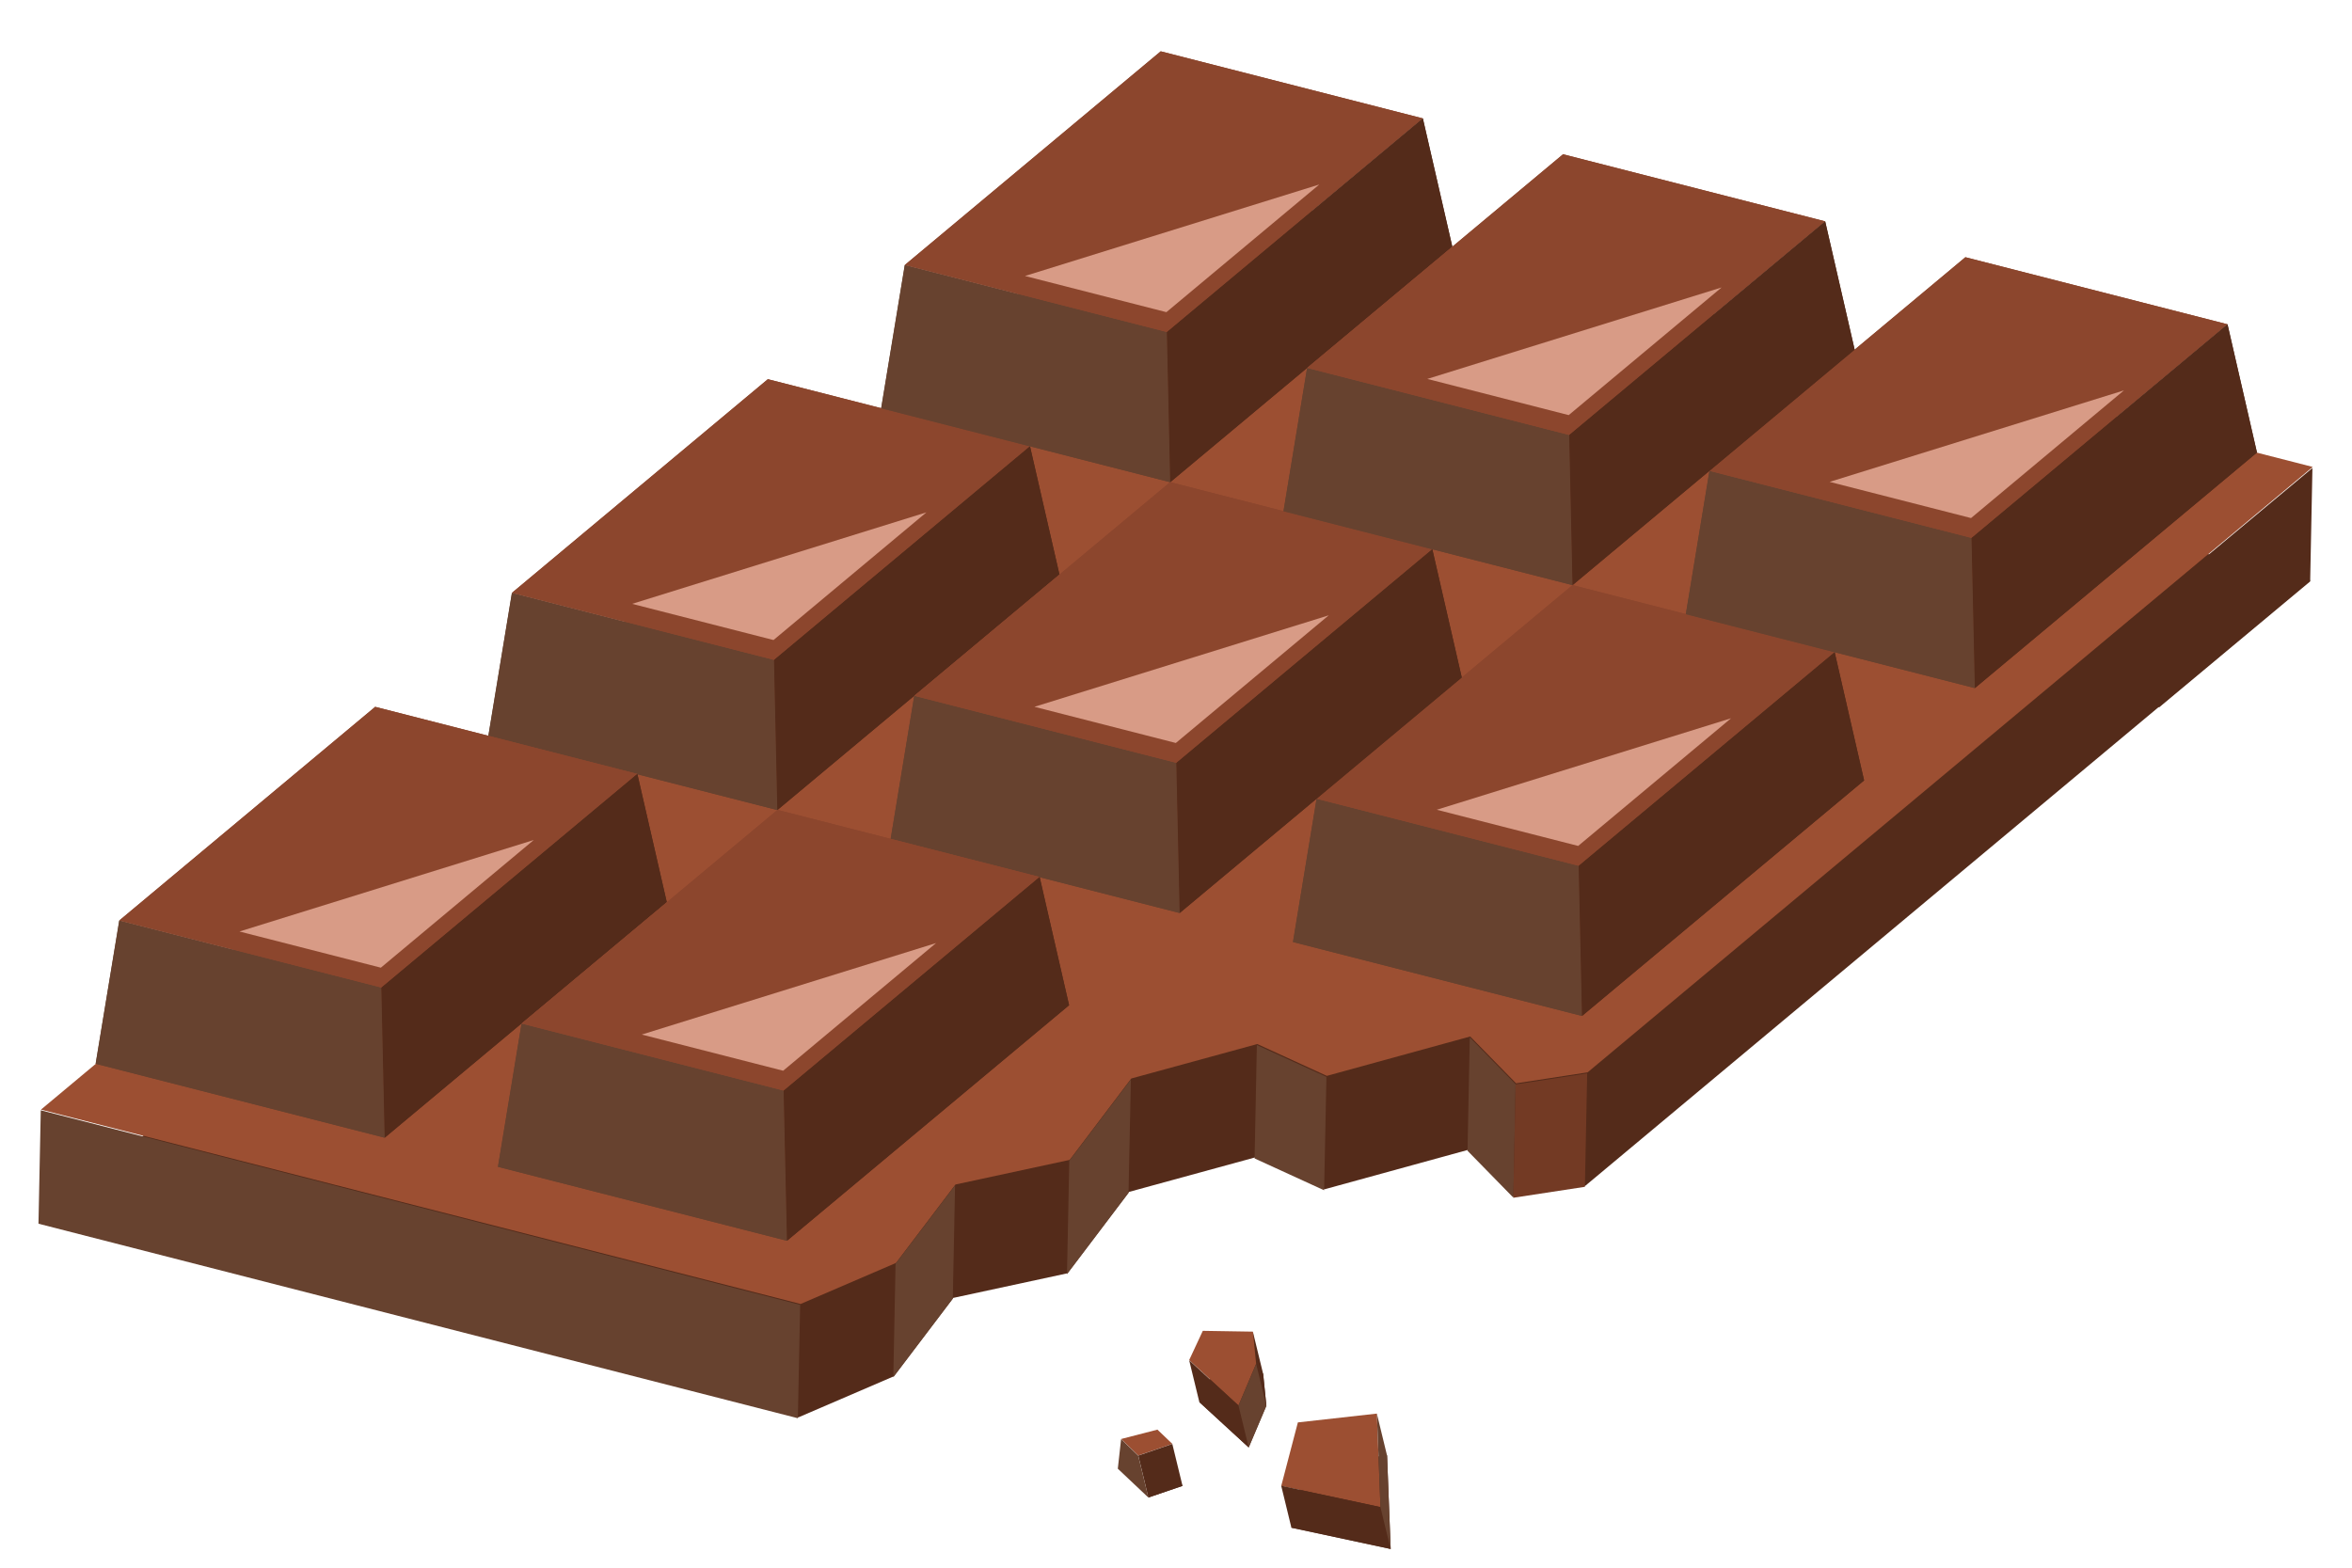 <?xml version="1.0" encoding="UTF-8"?>
<svg version="1.1" viewBox="0 0 3000 2000" xmlns="http://www.w3.org/2000/svg">
 <defs>
  <clipPath id="a">
   <path d="m1115.5-499.74l124.8-138.24 101.82 130.11-224.86 16.263z" fill="none" stroke="#000" stroke-width="1px"/>
  </clipPath>
  <clipPath id="g">
   <path d="m791.61-251.17l26.87-46.669-8.485-28.284 20.86-16.264-8.839-29.345 20.86-20.152 26.516 4.243 23.688-22.981 25.102 10.607 70.711-43.487s33.111-254.72 25.111-262.72-624-32-624-32l-110 602s-86 642 66 294 340-126 346-116-96 48 130 188-30.394-480.95-30.394-480.95z" fill="none" stroke="#000" stroke-width="1px"/>
  </clipPath>
  <clipPath id="h">
   <path d="m1007.2-510.01l26.87-46.669-8.485-28.284 20.86-16.264-8.839-29.345 20.86-20.152 26.516 4.243 23.688-22.981 25.102 10.607 70.711-43.487s33.111-254.72 25.111-262.72-624-32-624-32l-110 602s-86 642 66 294 340-126 346-116-96 48 130 188-30.394-480.95-30.394-480.95z" fill="none" stroke="#000" stroke-width="1px"/>
  </clipPath>
  <clipPath id="i">
   <path d="m1136.6-510.01l26.87-46.669-8.485-28.284 20.86-16.264-8.839-29.345 20.86-20.152 26.516 4.243 23.688-22.981 25.102 10.607 70.711-43.487s33.111-254.72 25.111-262.72-624-32-624-32l-110 602s-86 642 66 294 340-126 346-116-96 48 130 188-30.394-480.95-30.394-480.95z" fill="none" stroke="#000" stroke-width="1px"/>
  </clipPath>
  <clipPath id="j">
   <path d="m791.61-380.59l26.87-46.669-8.485-28.284 20.86-16.264-8.839-29.345 20.86-20.152 26.516 4.243 23.688-22.981 25.102 10.607 70.711-43.487s33.111-254.72 25.111-262.72-624-32-624-32l-110 602s-86 642 66 294 340-126 346-116-96 48 130 188-30.394-480.95-30.394-480.95z" fill="none" stroke="#000" stroke-width="1px"/>
  </clipPath>
  <clipPath id="b">
   <path d="m791.61-380.59l26.87-46.669-8.485-28.284 20.86-16.264-8.839-29.345 20.86-20.152 26.516 4.243 23.688-22.981 25.102 10.607 70.711-43.487s33.111-254.72 25.111-262.72-624-32-624-32l-110 602s-86 642 66 294 340-126 346-116-96 48 130 188-30.394-480.95-30.394-480.95z" fill="none" stroke="#000" stroke-width="1px"/>
  </clipPath>
 </defs>
 <g transform="translate(0 947.64)">
  <g transform="matrix(4.092 0 0 4.092 -1486.2 2485.2)">
   <path transform="translate(0 -1947.6)" d="m757.93 1547l-10.168-8.587 5.981-14.491 3.18 13.082z" fill="#542b1a"/>
   <path d="m725.85-384.13l-6.038 5.069 1.375 7 10.625-3.625z" fill="#542b1a"/>
   <path d="m741.31-410.93l-4.25 9.125 15.375 14.125 5.5-13-1-10z" fill="#542b1a"/>
   <path d="m795.56-385.18l-24.625 2.75-5.188 19.812 30.938 6.625z" fill="#542b1a"/>
   <rect transform="matrix(.969 .248 -.946 .79 -555.51 -275.26)" x="562.73" y="-777.21" width="369.83" height="369.73" ry="1.4613e-16" clip-path="url(#b)" fill="#542b1a"/>
   <rect transform="matrix(.969 .248 -.946 .79 -554.8 -310.62)" x="562.73" y="-777.21" width="369.83" height="369.73" ry="1.4613e-16" clip-path="url(#b)" fill="#9c4f32"/>
   <g transform="matrix(.969 .248 -.946 .79 -554.8 -310.62)" clip-path="url(#j)">
    <g transform="translate(-86.157)">
     <g transform="translate(-258.09 -54.447)">
      <path transform="translate(0 -1947.6)" d="m1129.4 1402.1l36.42 45.084h92.97l-45.093-45.093z" fill="#67422f"/>
      <rect x="1129.4" y="-629.86" width="84.322" height="84.322" ry="1.3878e-16" fill="#8c462d"/>
      <path d="m1135.4-551.5h72.312v-72.344h-72.312v72.344z" clip-path="url(#a)" fill="#d89b86"/>
      <path d="m1258.8-500.46v-92.938l-45.074-36.464v84.328z" fill="#542b1a"/>
     </g>
     <path d="m871.33-599.98l36.42 45.084h92.97l-45.093-45.093z" fill="#67422f"/>
     <rect x="871.3" y="-684.3" width="84.322" height="84.322" ry="1.3878e-16" fill="#8c462d"/>
     <path transform="translate(-258.09 -54.447)" d="m1135.4-551.5h72.312v-72.344h-72.312v72.344z" clip-path="url(#a)" fill="#d89b86"/>
     <path d="m1000.7-554.89v-92.938l-45.074-36.464v84.328z" fill="#542b1a"/>
    </g>
    <g transform="translate(-345)">
     <g transform="translate(-258.09 -54.447)">
      <path transform="translate(0 -1947.6)" d="m1129.4 1402.1l36.42 45.084h92.97l-45.093-45.093z" fill="#67422f"/>
      <rect x="1129.4" y="-629.86" width="84.322" height="84.322" ry="1.3878e-16" fill="#8c462d"/>
      <path d="m1135.4-551.5h72.312v-72.344h-72.312v72.344z" clip-path="url(#a)" fill="#d89b86"/>
      <path d="m1258.8-500.46v-92.938l-45.074-36.464v84.328z" fill="#542b1a"/>
     </g>
     <path d="m871.33-599.98l36.42 45.084h92.97l-45.093-45.093z" fill="#67422f"/>
     <rect x="871.3" y="-684.3" width="84.322" height="84.322" ry="1.3878e-16" fill="#8c462d"/>
     <path transform="translate(-258.09 -54.447)" d="m1135.4-551.5h72.312v-72.344h-72.312v72.344z" clip-path="url(#a)" fill="#d89b86"/>
     <path d="m1000.7-554.89v-92.938l-45.074-36.464v84.328z" fill="#542b1a"/>
    </g>
    <g transform="translate(-215.58)">
     <g transform="translate(-258.09 -54.447)">
      <path transform="translate(0 -1947.6)" d="m1129.4 1402.1l36.42 45.084h92.97l-45.093-45.093z" fill="#67422f"/>
      <rect x="1129.4" y="-629.86" width="84.322" height="84.322" ry="1.3878e-16" fill="#8c462d"/>
      <path d="m1135.4-551.5h72.312v-72.344h-72.312v72.344z" clip-path="url(#a)" fill="#d89b86"/>
      <path d="m1258.8-500.46v-92.938l-45.074-36.464v84.328z" fill="#542b1a"/>
     </g>
     <path d="m871.33-599.98l36.42 45.084h92.97l-45.093-45.093z" fill="#67422f"/>
     <rect x="871.3" y="-684.3" width="84.322" height="84.322" ry="1.3878e-16" fill="#8c462d"/>
     <path transform="translate(-258.09 -54.447)" d="m1135.4-551.5h72.312v-72.344h-72.312v72.344z" clip-path="url(#a)" fill="#d89b86"/>
     <path d="m1000.7-554.89v-92.938l-45.074-36.464v84.328z" fill="#542b1a"/>
    </g>
   </g>
   <g transform="matrix(.969 .248 -.946 .79 -1011.5 -294.03)" clip-path="url(#i)">
    <g transform="translate(-258.09 -54.447)">
     <path transform="translate(0 -1947.6)" d="m1129.4 1402.1l36.42 45.084h92.97l-45.093-45.093z" fill="#67422f"/>
     <rect x="1129.4" y="-629.86" width="84.322" height="84.322" ry="1.3878e-16" fill="#8c462d"/>
     <path d="m1135.4-551.5h72.312v-72.344h-72.312v72.344z" clip-path="url(#a)" fill="#d89b86"/>
     <path d="m1258.8-500.46v-92.938l-45.074-36.464v84.328z" fill="#542b1a"/>
    </g>
    <path d="m871.33-599.98l36.42 45.084h92.97l-45.093-45.093z" fill="#67422f"/>
    <rect x="871.3" y="-684.3" width="84.322" height="84.322" ry="1.3878e-16" fill="#8c462d"/>
    <path transform="translate(-258.09 -54.447)" d="m1135.4-551.5h72.312v-72.344h-72.312v72.344z" clip-path="url(#a)" fill="#d89b86"/>
    <path d="m1000.7-554.89v-92.938l-45.074-36.464v84.328z" fill="#542b1a"/>
   </g>
   <g transform="matrix(.969 .248 -.946 .79 -886.1 -261.9)" clip-path="url(#h)">
    <g transform="translate(-258.09 -54.447)">
     <path transform="translate(0 -1947.6)" d="m1129.4 1402.1l36.42 45.084h92.97l-45.093-45.093z" fill="#67422f"/>
     <rect x="1129.4" y="-629.86" width="84.322" height="84.322" ry="1.3878e-16" fill="#8c462d"/>
     <path d="m1135.4-551.5h72.312v-72.344h-72.312v72.344z" clip-path="url(#a)" fill="#d89b86"/>
     <path d="m1258.8-500.46v-92.938l-45.074-36.464v84.328z" fill="#542b1a"/>
    </g>
    <path d="m871.33-599.98l36.42 45.084h92.97l-45.093-45.093z" fill="#67422f"/>
    <rect x="871.3" y="-684.3" width="84.322" height="84.322" ry="1.3878e-16" fill="#8c462d"/>
    <path transform="translate(-258.09 -54.447)" d="m1135.4-551.5h72.312v-72.344h-72.312v72.344z" clip-path="url(#a)" fill="#d89b86"/>
    <path d="m1000.7-554.89v-92.938l-45.074-36.464v84.328z" fill="#542b1a"/>
   </g>
   <g transform="matrix(.969 .248 -.946 .79 -432.34 -412.84)" clip-path="url(#g)">
    <g transform="translate(-86.157)">
     <g transform="translate(-258.09 -54.447)">
      <path transform="translate(0 -1947.6)" d="m1129.4 1402.1l36.42 45.084h92.97l-45.093-45.093z" fill="#67422f"/>
      <rect x="1129.4" y="-629.86" width="84.322" height="84.322" ry="1.3878e-16" fill="#8c462d"/>
      <path d="m1135.4-551.5h72.312v-72.344h-72.312v72.344z" clip-path="url(#a)" fill="#d89b86"/>
      <path d="m1258.8-500.46v-92.938l-45.074-36.464v84.328z" fill="#542b1a"/>
     </g>
     <path d="m871.33-599.98l36.42 45.084h92.97l-45.093-45.093z" fill="#67422f"/>
     <rect x="871.3" y="-684.3" width="84.322" height="84.322" ry="1.3878e-16" fill="#8c462d"/>
     <path transform="translate(-258.09 -54.447)" d="m1135.4-551.5h72.312v-72.344h-72.312v72.344z" clip-path="url(#a)" fill="#d89b86"/>
     <path d="m1000.7-554.89v-92.938l-45.074-36.464v84.328z" fill="#542b1a"/>
    </g>
    <g transform="translate(-345)">
     <g transform="translate(-258.09 -54.447)">
      <path transform="translate(0 -1947.6)" d="m1129.4 1402.1l36.42 45.084h92.97l-45.093-45.093z" fill="#67422f"/>
      <rect x="1129.4" y="-629.86" width="84.322" height="84.322" ry="1.3878e-16" fill="#8c462d"/>
      <path d="m1135.4-551.5h72.312v-72.344h-72.312v72.344z" clip-path="url(#a)" fill="#d89b86"/>
      <path d="m1258.8-500.46v-92.938l-45.074-36.464v84.328z" fill="#542b1a"/>
     </g>
     <path d="m871.33-599.98l36.42 45.084h92.97l-45.093-45.093z" fill="#67422f"/>
     <rect x="871.3" y="-684.3" width="84.322" height="84.322" ry="1.3878e-16" fill="#8c462d"/>
     <path transform="translate(-258.09 -54.447)" d="m1135.4-551.5h72.312v-72.344h-72.312v72.344z" clip-path="url(#a)" fill="#d89b86"/>
     <path d="m1000.7-554.89v-92.938l-45.074-36.464v84.328z" fill="#542b1a"/>
    </g>
    <g transform="translate(-215.58)">
     <g transform="translate(-258.09 -54.447)">
      <path transform="translate(0 -1947.6)" d="m1129.4 1402.1l36.42 45.084h92.97l-45.093-45.093z" fill="#67422f"/>
      <rect x="1129.4" y="-629.86" width="84.322" height="84.322" ry="1.3878e-16" fill="#8c462d"/>
      <path d="m1135.4-551.5h72.312v-72.344h-72.312v72.344z" clip-path="url(#a)" fill="#d89b86"/>
      <path d="m1258.8-500.46v-92.938l-45.074-36.464v84.328z" fill="#542b1a"/>
     </g>
     <path d="m871.33-599.98l36.42 45.084h92.97l-45.093-45.093z" fill="#67422f"/>
     <rect x="871.3" y="-684.3" width="84.322" height="84.322" ry="1.3878e-16" fill="#8c462d"/>
     <path transform="translate(-258.09 -54.447)" d="m1135.4-551.5h72.312v-72.344h-72.312v72.344z" clip-path="url(#a)" fill="#d89b86"/>
     <path d="m1000.7-554.89v-92.938l-45.074-36.464v84.328z" fill="#542b1a"/>
    </g>
   </g>
   <path transform="translate(0 -1947.6)" d="m375.19 1490.2l0.715-35.359 236.71 60.656-0.719 35.352z" fill="#67422f"/>
   <path transform="translate(0 -1947.6)" d="m642.35 1502.7l-0.703 35.375 18.546-24.478 0.704-35.334z" fill="#67422f"/>
   <path transform="translate(0 -1947.6)" d="m696.5 1470.6l19.203-25.371-0.734 35.383-19.184 25.348z" fill="#67422f"/>
   <path transform="translate(0 -1947.6)" d="m754.97 1434.5l-0.707 35.352 21.672 9.93 0.719-35.356z" fill="#67422f"/>
   <path transform="translate(0 -1947.6)" d="m821.34 1432.1l-0.703 35.363 14.285 14.609 0.703-35.363z" fill="#67422f"/>
   <path transform="translate(0 -1947.6)" d="m857.22 1478.7l0.715-35.367-22.309 3.426-0.711 35.352z" fill="#733a24"/>
   <path transform="translate(0 -1947.6)" d="m1084 1254.6l-0.707 35.355-47.113 39.289-18.438-19.375z" fill="#542b1a"/>
   <path transform="translate(0 -1947.6)" d="m723.98 1554.4l-11.328 2.925 5.353 5.144 10.625-3.625z" fill="#9c4f32"/>
   <path transform="translate(0 -1947.6)" d="m738.12 1523.6l-4.25 9.125 15.375 14.125 5.5-13-1-10z" fill="#9c4f32"/>
   <path transform="translate(0 -1947.6)" d="m792.38 1549.4l-24.625 2.75-5.188 19.812 30.938 6.625z" fill="#9c4f32"/>
   <path transform="translate(0 -1947.6)" d="m733.88 1532.8l3.176 13.074 15.379 14.125-3.184-13.086z" fill="#542b1a"/>
   <path transform="translate(0 -1947.6)" d="m749.25 1546.9l3.18 13.09 5.504-12.992-3.18-13.086z" fill="#67422f"/>
   <path transform="translate(0 -1947.6)" d="m762.56 1571.9l3.18 13.078 30.934 6.633-3.176-13.082z" fill="#542b1a"/>
   <path transform="translate(0 -1947.6)" d="m793.5 1578.6l3.18 13.09-1.125-29.199-3.176-13.074z" fill="#67422f"/>
   <path transform="translate(0 -1947.6)" d="m718 1562.5l3.18 13.082 10.625-3.629-3.184-13.082z" fill="#542b1a"/>
   <path transform="translate(0 -1947.6)" d="m721.18 1575.6l-9.553-9.018 1.022-9.209 5.344 5.141z" fill="#67422f"/>
  </g>
 </g>
</svg>
